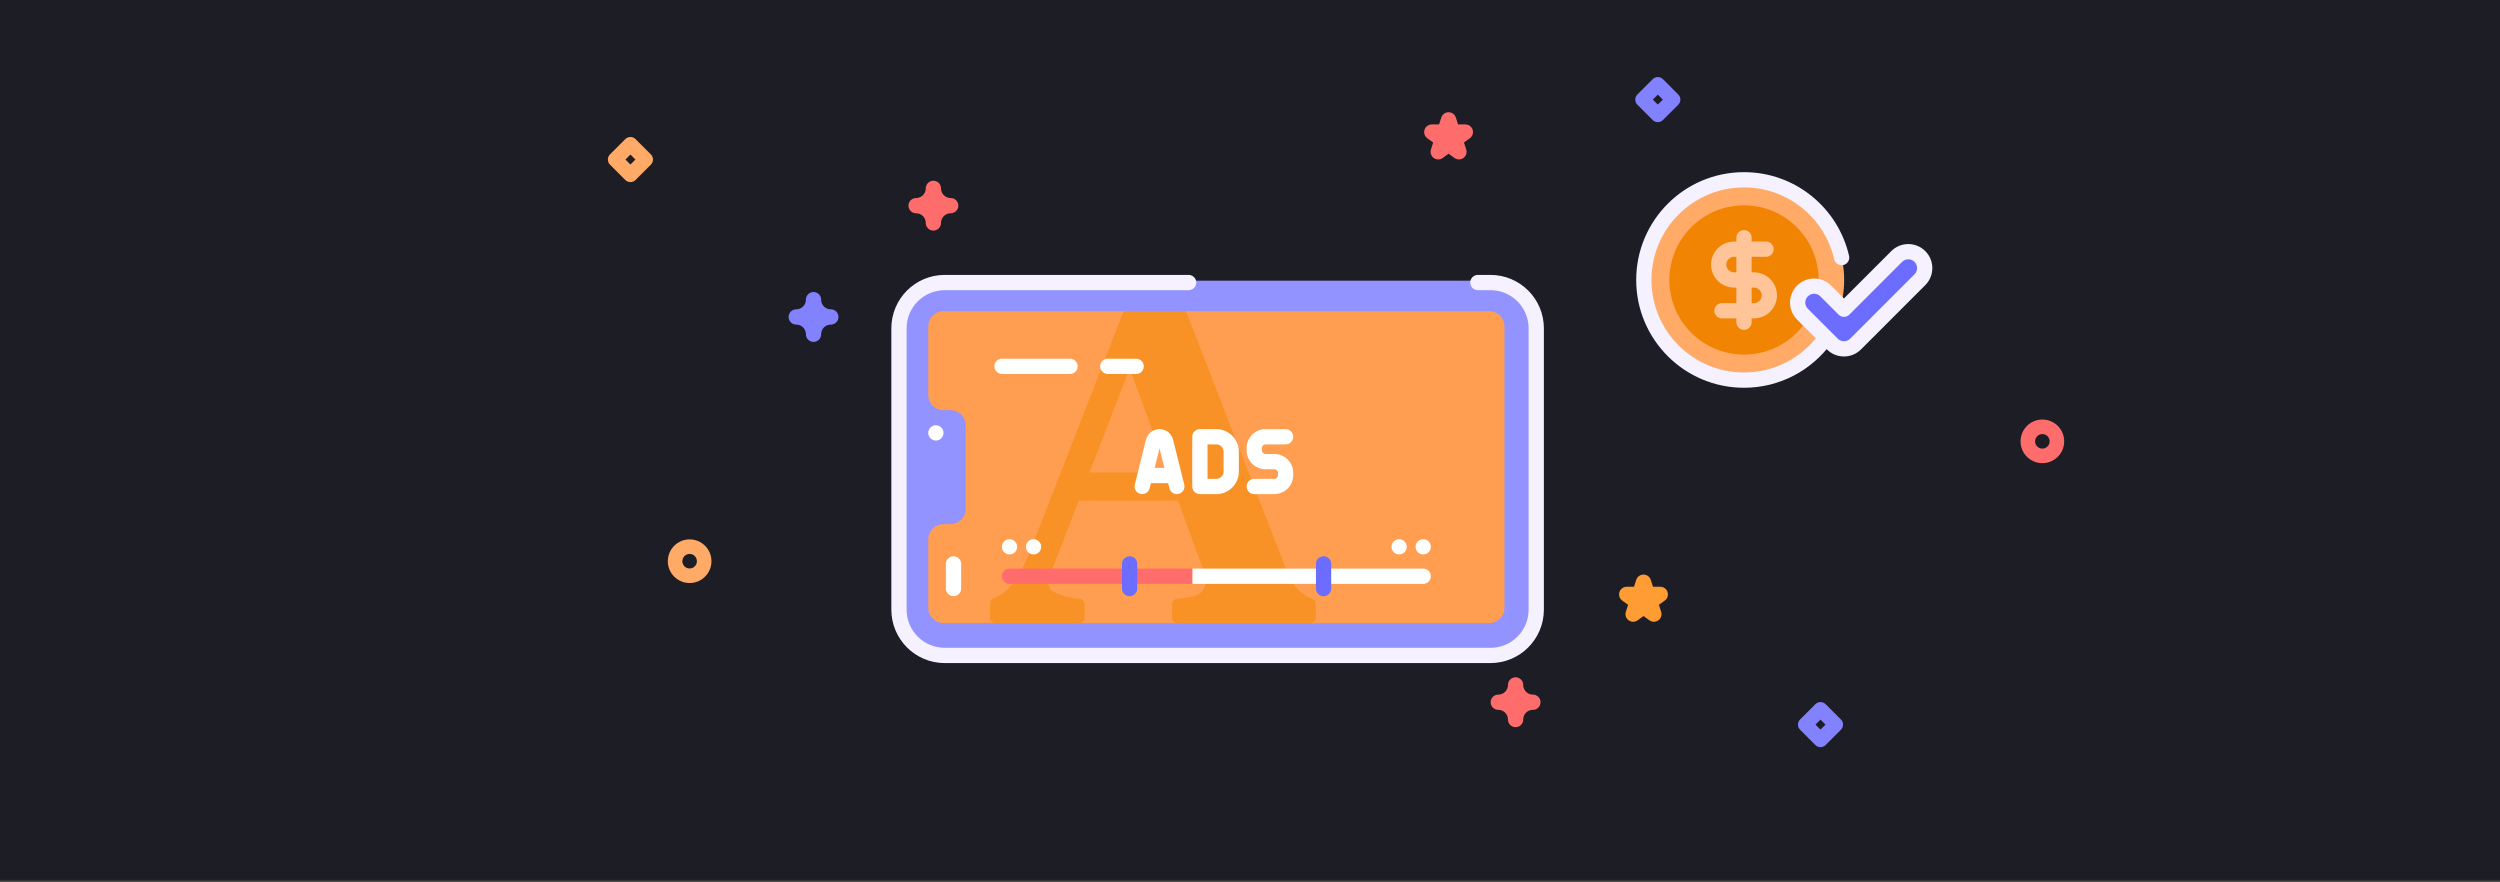 <svg xmlns="http://www.w3.org/2000/svg" width="292" height="103" fill="none" viewBox="0 0 292 103"><rect x="0" y="0" width="292" height="103" fill="#333333" stroke="none"/><rect width="292" height="102.768" fill="#1D1D26"/><path fill="#9393FF" d="M179 38.133V70.993C179 73.947 176.605 76.341 173.651 76.341H109.915C106.961 76.341 104.566 73.947 104.566 70.993V38.133C104.566 35.179 106.961 32.785 109.915 32.785H173.651C176.605 32.785 179 35.179 179 38.133Z"/><path stroke="#F5F1FF" stroke-linecap="round" stroke-linejoin="round" stroke-miterlimit="10" stroke-width="1.783" d="M138.831 33H110.348C107.394 33 105 35.394 105 38.348V71.208C105 74.162 107.394 76.557 110.348 76.557H174.085C177.039 76.557 179.434 74.162 179.434 71.208V38.348C179.434 35.394 177.039 33 174.085 33H172.616"/><path fill="#FF9E50" d="M175.721 38.132V70.992C175.721 71.976 174.922 72.774 173.938 72.774H153.077L151.509 71.883H139.255L137.508 72.774H126.076L124.64 71.883H117.91L116.249 72.774H110.202C109.218 72.774 108.419 71.976 108.419 70.992V63C108.419 62.016 109.218 61.217 110.202 61.217H111.015C111.999 61.217 112.797 60.418 112.797 59.434V49.69C112.797 48.706 111.999 47.907 111.015 47.907H110.202C109.218 47.907 108.419 47.108 108.419 46.124V38.132C108.419 37.148 109.218 36.349 110.202 36.349H131.238L132.518 37.241H137.247L138.524 36.349H173.938C174.922 36.349 175.721 37.148 175.721 38.132Z"/><path fill="#F89226" d="M127.261 55.183L131.943 43.02L136.403 55.183H127.261ZM153.24 69.905C152.791 69.781 152.332 69.511 151.864 69.097C151.237 68.545 150.685 67.662 150.207 66.447L138.524 36.349H131.238L120.389 64.183C119.133 67.441 117.69 69.338 116.059 69.874C115.809 69.956 115.641 70.188 115.641 70.451V72.166C115.641 72.502 115.913 72.774 116.249 72.774H126.076C126.412 72.774 126.684 72.502 126.684 72.166V70.551C126.684 70.237 126.444 69.972 126.131 69.946C124.783 69.833 123.743 69.541 123.012 69.07L123.002 69.064C122.497 68.736 122.289 68.099 122.506 67.537L125.989 58.488H137.594L140.102 65.343C140.544 66.447 140.765 67.33 140.765 67.993C140.765 68.693 140.47 69.18 139.881 69.456C139.374 69.694 138.567 69.857 137.461 69.944C137.144 69.969 136.899 70.233 136.899 70.55V72.166C136.899 72.502 137.172 72.774 137.508 72.774H153.077C153.413 72.774 153.686 72.502 153.686 72.166V70.49C153.686 70.217 153.503 69.978 153.24 69.905Z"/><path fill="#fff" d="M110.203 50.565C110.203 51.057 109.804 51.456 109.311 51.456C108.819 51.456 108.42 51.057 108.42 50.565C108.42 50.072 108.819 49.673 109.311 49.673C109.804 49.673 110.203 50.072 110.203 50.565Z"/><path fill="#fff" d="M112.263 65.862V68.744C112.263 69.237 111.864 69.636 111.372 69.636C110.88 69.636 110.48 69.237 110.48 68.744V65.862C110.48 65.37 110.88 64.971 111.372 64.971C111.864 64.971 112.263 65.37 112.263 65.862Z"/><path fill="#fff" d="M167.122 67.303C167.122 67.795 166.723 68.194 166.231 68.194H139.256V66.412H166.231C166.723 66.412 167.122 66.811 167.122 67.303Z"/><path fill="#FF6C6C" d="M139.256 66.411H117.91C117.418 66.411 117.019 66.81 117.019 67.302C117.019 67.794 117.418 68.193 117.91 68.193H139.256V66.411Z"/><path fill="#fff" d="M117.032 43.68H124.98C125.472 43.68 125.871 43.281 125.871 42.788C125.871 42.296 125.472 41.897 124.98 41.897H117.032C116.54 41.897 116.141 42.296 116.141 42.788C116.141 43.281 116.54 43.68 117.032 43.68Z"/><path fill="#fff" d="M129.389 43.68H132.702C133.195 43.68 133.594 43.281 133.594 42.788C133.594 42.296 133.195 41.897 132.702 41.897H129.389C128.897 41.897 128.498 42.296 128.498 42.788C128.498 43.281 128.897 43.68 129.389 43.68Z"/><path fill="#fff" d="M117.019 63.868C117.019 64.361 117.418 64.76 117.91 64.76C118.402 64.76 118.801 64.361 118.801 63.868C118.801 63.376 118.402 62.977 117.91 62.977C117.418 62.977 117.019 63.376 117.019 63.868Z"/><path fill="#fff" d="M119.828 63.868C119.828 64.361 120.227 64.76 120.719 64.76C121.212 64.76 121.611 64.361 121.611 63.868C121.611 63.376 121.212 62.977 120.719 62.977C120.227 62.977 119.828 63.376 119.828 63.868Z"/><path fill="#fff" d="M162.529 63.868C162.529 64.361 162.928 64.76 163.421 64.76C163.913 64.76 164.312 64.361 164.312 63.868C164.312 63.376 163.913 62.977 163.421 62.977C162.928 62.977 162.529 63.376 162.529 63.868Z"/><path fill="#fff" d="M165.34 63.868C165.34 64.361 165.739 64.76 166.231 64.76C166.723 64.76 167.123 64.361 167.123 63.868C167.123 63.376 166.723 62.977 166.231 62.977C165.739 62.977 165.34 63.376 165.34 63.868Z"/><path fill="#fff" d="M134.868 54.648L135.433 52.375L135.998 54.648H134.868ZM137.018 51.359C136.837 50.629 136.185 50.12 135.433 50.12C134.681 50.12 134.029 50.629 133.849 51.359L132.545 56.605C132.426 57.083 132.717 57.567 133.195 57.685C133.672 57.804 134.156 57.513 134.275 57.035L134.426 56.431H136.441L136.591 57.035C136.692 57.441 137.055 57.712 137.455 57.712C137.526 57.712 137.599 57.703 137.671 57.685C138.149 57.567 138.44 57.083 138.321 56.605L137.018 51.359Z"/><path fill="#fff" d="M142.915 55.082C142.915 55.55 142.535 55.93 142.067 55.93H141.039V51.904H142.067C142.535 51.904 142.915 52.284 142.915 52.751V55.082ZM142.067 50.121H140.147C139.655 50.121 139.256 50.52 139.256 51.012V56.822C139.256 57.314 139.655 57.713 140.147 57.713H142.067C143.518 57.713 144.698 56.533 144.698 55.082V52.751C144.698 51.301 143.518 50.121 142.067 50.121Z"/><path fill="#fff" d="M148.842 53.026H147.812C147.579 53.026 147.389 52.836 147.389 52.602V52.327C147.389 52.093 147.579 51.904 147.812 51.904H150.157C150.649 51.904 151.048 51.505 151.048 51.012C151.048 50.52 150.649 50.121 150.157 50.121H147.812C146.596 50.121 145.606 51.111 145.606 52.327V52.602C145.606 53.819 146.596 54.808 147.812 54.808H148.842C149.076 54.808 149.266 54.998 149.266 55.231V55.507C149.266 55.74 149.076 55.93 148.842 55.93H146.498C146.005 55.93 145.606 56.329 145.606 56.822C145.606 57.314 146.005 57.713 146.498 57.713H148.842C150.059 57.713 151.048 56.724 151.048 55.507V55.231C151.048 54.015 150.059 53.026 148.842 53.026Z"/><path fill="#6C6CFF" d="M132.83 65.862V68.744C132.83 69.237 132.43 69.636 131.938 69.636C131.446 69.636 131.047 69.237 131.047 68.744V65.862C131.047 65.37 131.446 64.971 131.938 64.971C132.43 64.971 132.83 65.37 132.83 65.862Z"/><path fill="#6C6CFF" d="M155.486 65.862V68.744C155.486 69.237 155.087 69.636 154.594 69.636C154.102 69.636 153.703 69.237 153.703 68.744V65.862C153.703 65.37 154.102 64.971 154.594 64.971C155.087 64.971 155.486 65.37 155.486 65.862Z"/><path fill="#FA6" d="M215.399 32.7C215.399 39.161 210.161 44.399 203.7 44.399C197.238 44.399 192 39.161 192 32.7C192 26.238 197.238 21 203.7 21C210.161 21 215.399 26.238 215.399 32.7Z"/><path fill="#F28403" d="M212.417 32.7C212.417 37.515 208.514 41.418 203.7 41.418C198.885 41.418 194.982 37.515 194.982 32.7C194.982 27.886 198.885 23.983 203.7 23.983C208.514 23.983 212.417 27.886 212.417 32.7Z"/><path fill="#FFC498" d="M204.861 35.406H204.591V33.591H204.861C205.361 33.591 205.768 33.998 205.768 34.499C205.768 34.999 205.361 35.406 204.861 35.406ZM202.538 31.808C202.037 31.808 201.63 31.401 201.63 30.901C201.63 30.401 202.037 29.994 202.538 29.994H202.808V31.808H202.538ZM204.861 31.808H204.591V29.994H206.276C206.768 29.994 207.167 29.595 207.167 29.102C207.167 28.61 206.768 28.211 206.276 28.211H204.591V27.763C204.591 27.27 204.192 26.872 203.699 26.872C203.207 26.872 202.808 27.27 202.808 27.763V28.211H202.538C201.054 28.211 199.848 29.418 199.848 30.901C199.848 32.384 201.054 33.591 202.538 33.591H202.808V35.406H201.123C200.63 35.406 200.231 35.805 200.231 36.297C200.231 36.79 200.63 37.189 201.123 37.189H202.808V37.637C202.808 38.129 203.207 38.528 203.699 38.528C204.192 38.528 204.591 38.129 204.591 37.637V37.189H204.861C206.344 37.189 207.551 35.982 207.551 34.499C207.551 33.015 206.344 31.808 204.861 31.808Z"/><path stroke="#F5F1FF" stroke-linecap="round" stroke-linejoin="round" stroke-miterlimit="10" stroke-width="1.783" d="M215.102 30.086C213.914 24.883 209.262 21 203.7 21C197.238 21 192 26.238 192 32.7C192 39.161 197.238 44.399 203.7 44.399C207.567 44.399 210.995 42.523 213.125 39.631"/><path fill="#6C6CFF" d="M215.374 40.746C214.884 40.746 214.393 40.559 214.019 40.185L210.529 36.695C209.781 35.947 209.781 34.733 210.529 33.984C211.278 33.236 212.492 33.236 213.241 33.984L215.374 36.118L221.533 29.959C222.282 29.21 223.496 29.211 224.245 29.959C224.993 30.708 224.993 31.922 224.245 32.67L216.73 40.185C216.355 40.559 215.865 40.746 215.374 40.746Z"/><path stroke="#F5F1FF" stroke-linecap="round" stroke-linejoin="round" stroke-miterlimit="10" stroke-width="1.783" d="M215.374 40.746C214.884 40.746 214.393 40.559 214.019 40.185L210.529 36.695C209.781 35.947 209.781 34.733 210.529 33.984C211.278 33.236 212.492 33.236 213.241 33.984L215.374 36.118L221.533 29.959C222.282 29.21 223.496 29.211 224.245 29.959C224.993 30.708 224.993 31.922 224.245 32.67L216.73 40.185C216.355 40.559 215.865 40.746 215.374 40.746Z"/><path stroke="#FF9C33" stroke-linecap="round" stroke-linejoin="round" stroke-miterlimit="10" stroke-width="1.783" d="M191.961 68L192.424 69.425H193.922L192.71 70.306L193.173 71.731L191.961 70.85L190.749 71.731L191.212 70.306L190 69.425H191.498L191.961 68Z"/><path stroke="#FF6C6C" stroke-linecap="round" stroke-linejoin="round" stroke-miterlimit="10" stroke-width="1.783" d="M169.193 14L169.656 15.425H171.154L169.943 16.306L170.405 17.73L169.193 16.85L167.982 17.73L168.444 16.306L167.232 15.425H168.73L169.193 14Z"/><path stroke="#FF6C6C" stroke-linecap="round" stroke-linejoin="round" stroke-miterlimit="10" stroke-width="1.783" d="M109.02 22C109.02 23.116 108.116 24.02 107 24.02C108.116 24.02 109.02 24.925 109.02 26.041C109.02 24.925 109.925 24.02 111.041 24.02C109.925 24.02 109.02 23.116 109.02 22Z"/><path stroke="#FF6C6C" stroke-linecap="round" stroke-linejoin="round" stroke-miterlimit="10" stroke-width="1.783" d="M177.02 80C177.02 81.116 176.116 82.02 175 82.02C176.116 82.02 177.02 82.925 177.02 84.041C177.02 82.925 177.925 82.02 179.041 82.02C177.925 82.02 177.02 81.116 177.02 80Z"/><path stroke="#8282FF" stroke-linecap="round" stroke-linejoin="round" stroke-miterlimit="10" stroke-width="1.783" d="M95.02 35C95.02 36.116 94.116 37.02 93 37.02C94.116 37.02 95.02 37.925 95.02 39.041C95.02 37.925 95.925 37.02 97.041 37.02C95.925 37.02 95.02 36.116 95.02 35Z"/><path fill="#FF6C6C" d="M238.549 54.098C237.143 54.098 236 52.954 236 51.549C236 50.143 237.143 49 238.549 49C239.954 49 241.098 50.143 241.098 51.549C241.098 52.954 239.954 54.098 238.549 54.098ZM238.549 50.699C238.08 50.699 237.699 51.08 237.699 51.549C237.699 52.017 238.08 52.398 238.549 52.398C239.017 52.398 239.398 52.017 239.398 51.549C239.398 51.08 239.017 50.699 238.549 50.699Z"/><path fill="#FA6" d="M80.549 68.098C79.143 68.098 78 66.954 78 65.549C78 64.143 79.143 63 80.549 63C81.954 63 83.098 64.143 83.098 65.549C83.098 66.954 81.954 68.098 80.549 68.098ZM80.549 64.699C80.08 64.699 79.699 65.08 79.699 65.549C79.699 66.017 80.08 66.398 80.549 66.398C81.017 66.398 81.398 66.017 81.398 65.549C81.398 65.08 81.017 64.699 80.549 64.699Z"/><path fill="#8282FF" d="M212.634 87.267C212.416 87.267 212.199 87.185 212.033 87.019L210.249 85.234C209.917 84.903 209.917 84.365 210.249 84.033L212.033 82.249C212.365 81.917 212.903 81.917 213.235 82.249L215.019 84.033C215.351 84.365 215.351 84.903 215.019 85.234L213.235 87.019C213.069 87.184 212.851 87.267 212.634 87.267ZM212.051 84.634L212.634 85.216L213.217 84.634L212.634 84.051L212.051 84.634Z"/><path fill="#FA6" d="M73.634 21.267C73.416 21.267 73.199 21.185 73.033 21.019L71.249 19.234C70.917 18.903 70.917 18.365 71.249 18.033L73.033 16.249C73.365 15.917 73.903 15.917 74.235 16.249L76.019 18.033C76.351 18.365 76.351 18.903 76.019 19.234L74.235 21.019C74.069 21.184 73.851 21.267 73.634 21.267ZM73.051 18.634L73.634 19.216L74.217 18.634L73.634 18.051L73.051 18.634Z"/><path fill="#8282FF" d="M193.634 14.268C193.416 14.268 193.199 14.185 193.033 14.019L191.249 12.234C190.917 11.903 190.917 11.365 191.249 11.033L193.033 9.249C193.365 8.917 193.903 8.917 194.235 9.249L196.019 11.033C196.351 11.365 196.351 11.903 196.019 12.234L194.235 14.019C194.069 14.184 193.851 14.268 193.634 14.268ZM193.051 11.634L193.634 12.216L194.217 11.634L193.634 11.051L193.051 11.634Z"/></svg>